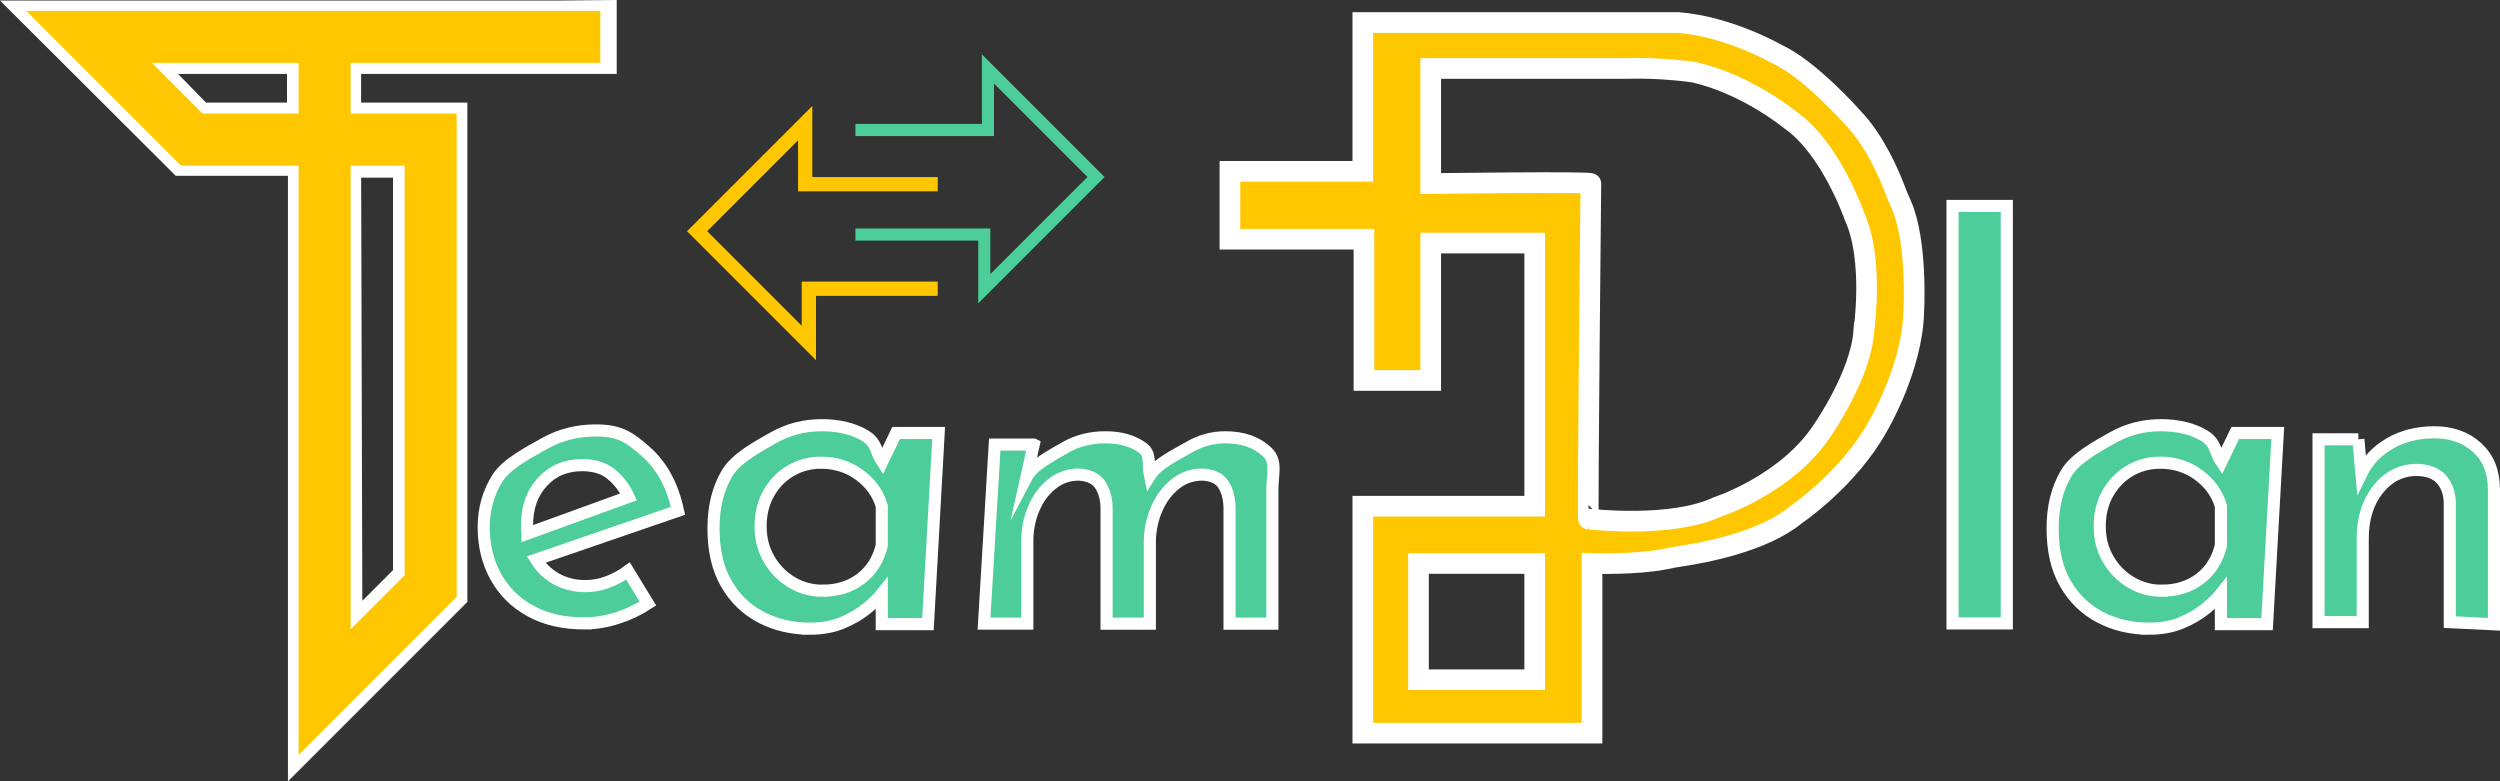 <?xml version="1.0" encoding="UTF-8"?>
<svg id="LOGOTIPO" xmlns="http://www.w3.org/2000/svg" viewBox="0 0 3507.46 1096.24">
  <rect x="0" y="0" width="3507.46" height="1096.24" fill="#333333" stroke="none"/>
  <defs>
    <style>
      .cls-1 {
        stroke: #4ccd99;
      }

      .cls-1, .cls-2, .cls-3, .cls-4, .cls-5, .cls-6 {
        stroke-miterlimit: 10;
      }

      .cls-1, .cls-2, .cls-3, .cls-5 {
        fill: none;
      }

      .cls-1, .cls-4 {
        stroke-width: 17px;
      }

      .cls-2 {
        stroke-width: 46px;
      }

      .cls-2, .cls-4, .cls-6 {
        stroke: #fff;
      }

      .cls-3 {
        stroke-width: 20px;
      }

      .cls-3, .cls-5 {
        stroke: #ffc700;
      }

      .cls-4 {
        fill: #4ccd99;
      }

      .cls-5 {
        stroke-width: 73px;
      }

      .cls-6 {
        fill: #ffc700;
        stroke-width: 29px;
      }
    </style>
  </defs>
  <g id="ISOTIPO">
    <polyline class="cls-3" points="1315.6 258.41 1129.65 258.41 1129.65 172.77 978.04 324.38 1134.81 481.15 1134.81 405.11 1315.6 405.11"/>
    <polyline class="cls-1" points="1200.14 182.36 1386.09 182.36 1386.09 96.73 1537.7 248.34 1380.93 405.11 1380.93 329.06 1200.14 329.06"/>
  </g>
  <g id="LOGOTIPO1">
    <g id="BORDE_T" data-name="BORDE T">
      <polygon class="cls-2" points="55.63 23.74 785.65 23.74 842.25 23.22 842.25 80.71 483.63 80.71 483.63 166.95 632.69 166.95 632.69 835 426.97 1040.71 426.97 655.13 426.97 299.08 426.97 223.65 256.07 223.65 55.63 23.74"/>
      <polygon class="cls-2" points="195.41 80.71 425.65 80.71 425.65 166.95 279.28 166.95 195.41 80.71"/>
      <polygon class="cls-2" points="483.63 226.29 574.4 226.29 574.4 809.41 485.5 898.32 483.63 226.29"/>
    </g>
    <polyline id="T" class="cls-5" points="842.25 51.73 125 51.73 269.08 195.81 604.21 195.81 604.21 822.22 455.44 971 455.44 50.69"/>
    <g id="LETRAS">
      <path class="cls-4" d="m819.54,874.64c-29.2-.05-54.34-5.87-75.41-17.47-21.07-11.59-37.27-27.64-48.58-48.15-11.32-20.49-16.96-43.73-16.91-69.69.04-25.14,6.47-47.94,19.28-68.41,12.81-20.45,44.97-36.75,66.49-48.88,21.51-12.13,45.45-18.17,71.82-18.13,34.07.06,47.34,9.95,69.81,29.65,22.47,19.71,37.53,47.42,45.18,83.12l-199.05,68.4c7.28,11.78,16.89,20.92,28.85,27.43,11.95,6.51,25.23,9.78,39.83,9.8,10.95.02,21.49-1.88,31.64-5.72,10.14-3.83,19.68-8.99,28.62-15.46l27.9,45.67c-13,8.49-27.31,15.27-42.92,20.3-15.63,5.04-31.14,7.55-46.55,7.52Zm-79.47-126.07l141.83-51.46c-5.25-11.77-13.04-22.12-23.37-31.07-10.33-8.93-24.22-13.43-41.65-13.46-22.72-.04-41.29,7.74-55.7,23.32-14.43,15.59-21.66,35.55-21.7,59.88,0,4.47.18,8.73.59,12.77Z"/>
      <path class="cls-4" d="m1136.4,882.02c-25.24,0-48.11-5.35-68.64-16.04-20.53-10.69-36.79-26.4-48.76-47.15-11.98-20.74-17.96-46.51-17.96-77.3s6.31-55.7,18.92-77.3c12.61-21.59,44.29-38.27,65.04-50.04,20.74-11.76,43.3-17.64,67.68-17.64s45.33,5.03,61.59,15.08c16.25,10.05,14.08,22.13,23.49,36.25l19.49-40.42h59.66l-15,268.16h-64.79v-42.34c-4.71,5.99-11.77,12.83-21.17,20.53-9.41,7.7-20.75,14.33-34,19.89-13.26,5.55-28.45,8.34-45.55,8.34Zm17.32-53.25c21.38,0,39.45-5.66,54.21-17,14.75-11.33,24.48-26.83,29.19-46.51v-55.17c-5.13-17.53-15.51-32.08-31.11-43.62-15.62-11.55-33.68-17.32-54.21-17.32-15.4,0-29.51,3.75-42.34,11.23-12.83,7.49-23.09,17.96-30.79,31.44-7.7,13.47-11.55,28.98-11.55,46.51s3.95,32.51,11.87,46.19c7.91,13.69,18.49,24.49,31.76,32.4,13.25,7.92,27.59,11.87,42.98,11.87Z"/>
      <path class="cls-4" d="m1450.3,623.74l-10.19,45.68c9.21-17.63,37.13-31.35,53.77-41.17,16.62-9.81,35.56-14.73,56.8-14.73s37.57,4.71,51.39,14.12c13.82,9.42,7.54,22.54,11.15,39.37,10.41-16.83,38.64-29.95,54.67-39.37,16.02-9.41,33.06-14.12,51.09-14.12,24.84,0,44.48,6.91,58.9,20.74,14.42,13.82,6.83,31.96,7.24,54.39v186.32h-60.1v-163.48c-.4-12.82-3.31-23.44-8.72-31.86-5.41-8.41-15.13-13.02-29.15-13.82-14.42,0-27.15,4.41-38.17,13.22-11.03,8.82-19.64,20.24-25.85,34.26-6.22,14.03-9.52,29.06-9.92,45.08v116.6h-60.71v-163.48c-.4-12.82-3.51-23.44-9.32-31.86-5.81-8.41-15.73-13.02-29.75-13.82-14.03,0-26.55,4.41-37.57,13.22-11.03,8.82-19.53,20.34-25.54,34.56-6.01,14.23-9.02,29.36-9.02,45.38v116h-60.71l15-251.23h54.69Z"/>
      <path class="cls-4" d="m2739.39,288.94h76.13v585.7h-76.13V288.94Z"/>
      <path class="cls-4" d="m3015.16,882.02c-25.24,0-48.11-5.35-68.64-16.04-20.53-10.69-36.79-26.4-48.76-47.15-11.98-20.74-17.96-46.51-17.96-77.3s6.31-55.7,18.92-77.3c12.61-21.59,44.29-38.27,65.04-50.04,20.74-11.76,43.3-17.64,67.68-17.64s45.33,5.03,61.59,15.08c16.25,10.05,14.08,22.13,23.49,36.25l19.49-40.42h59.66l-15,268.16h-64.79v-42.34c-4.71,5.99-11.77,12.83-21.17,20.53-9.41,7.7-20.75,14.33-34,19.89-13.26,5.55-28.45,8.34-45.55,8.34Zm17.32-53.25c21.38,0,39.45-5.66,54.21-17,14.75-11.33,24.48-26.83,29.19-46.51v-55.17c-5.13-17.53-15.51-32.08-31.11-43.62-15.62-11.55-33.68-17.32-54.21-17.32-15.4,0-29.51,3.75-42.34,11.23-12.83,7.49-23.09,17.96-30.79,31.44-7.7,13.47-11.55,28.98-11.55,46.51s3.95,32.51,11.87,46.19c7.91,13.69,18.49,24.49,31.76,32.4,13.25,7.92,27.59,11.87,42.98,11.87Z"/>
      <path class="cls-4" d="m3308.72,616.32l4.3,47.87c8.59-17.59,21.88-31.6,39.89-42.04,18-10.43,38.86-15.65,62.6-15.65s43.97,7.06,59.53,21.17c15.54,14.11,23.52,32.63,23.93,58.54v189.63l-61.98-3v-168.15c-.41-13.09-4.3-23.83-11.66-32.22-7.36-8.38-18.82-12.78-34.37-13.19-21.69,0-39.8,9-54.31,27-14.53,18.01-21.79,41.12-21.79,69.35v117.21h-61.98v-256.52h55.85Z"/>
    </g>
    <path id="P" class="cls-6" d="m2667.13,286.31c-2.97-6.55-5.75-13.1-8.28-19.77-8.09-21.56-28.17-68.76-59.18-101.19,0,0-59.49-67.77-106.82-89.58,0,0-66.54-38.24-137.58-44.11h-443.26v208.75h-186.45v95.2h188.05v198.19h93.66v-192.75h145.92v369.13h-241.18v318.41h321.56v-238.03s62.33,1.92,102.18-6.12c7.23-1.48,14.46-2.97,21.81-4.02,30.89-4.51,116.02-19.89,161.92-58.07,0,0,74.44-50.16,115.46-124.79,0,0,48.06-80.87,50.04-160.5,0,0,5.62-98.41-17.85-150.74Zm-513.94,667.33h-163.1v-163.1h163.1v163.1Zm461.61-487.93c-4.51,60.67-57.02,136.47-57.02,136.47-49.55,76.98-147.59,108.79-147.59,108.79-65.18,30.89-179.96,17.24-181.57,17.24s3.34-467.54,3.34-470.63-224.69,0-224.69,0V96.03h275.41c49.18-1.54,94.15,5.31,94.15,5.31,74.63,17.05,134.99,67.03,134.99,67.03,56.9,39.29,90.07,135.48,90.07,135.48,27.86,60.48,12.91,161.86,12.91,161.86Z"/>
  </g>
</svg>